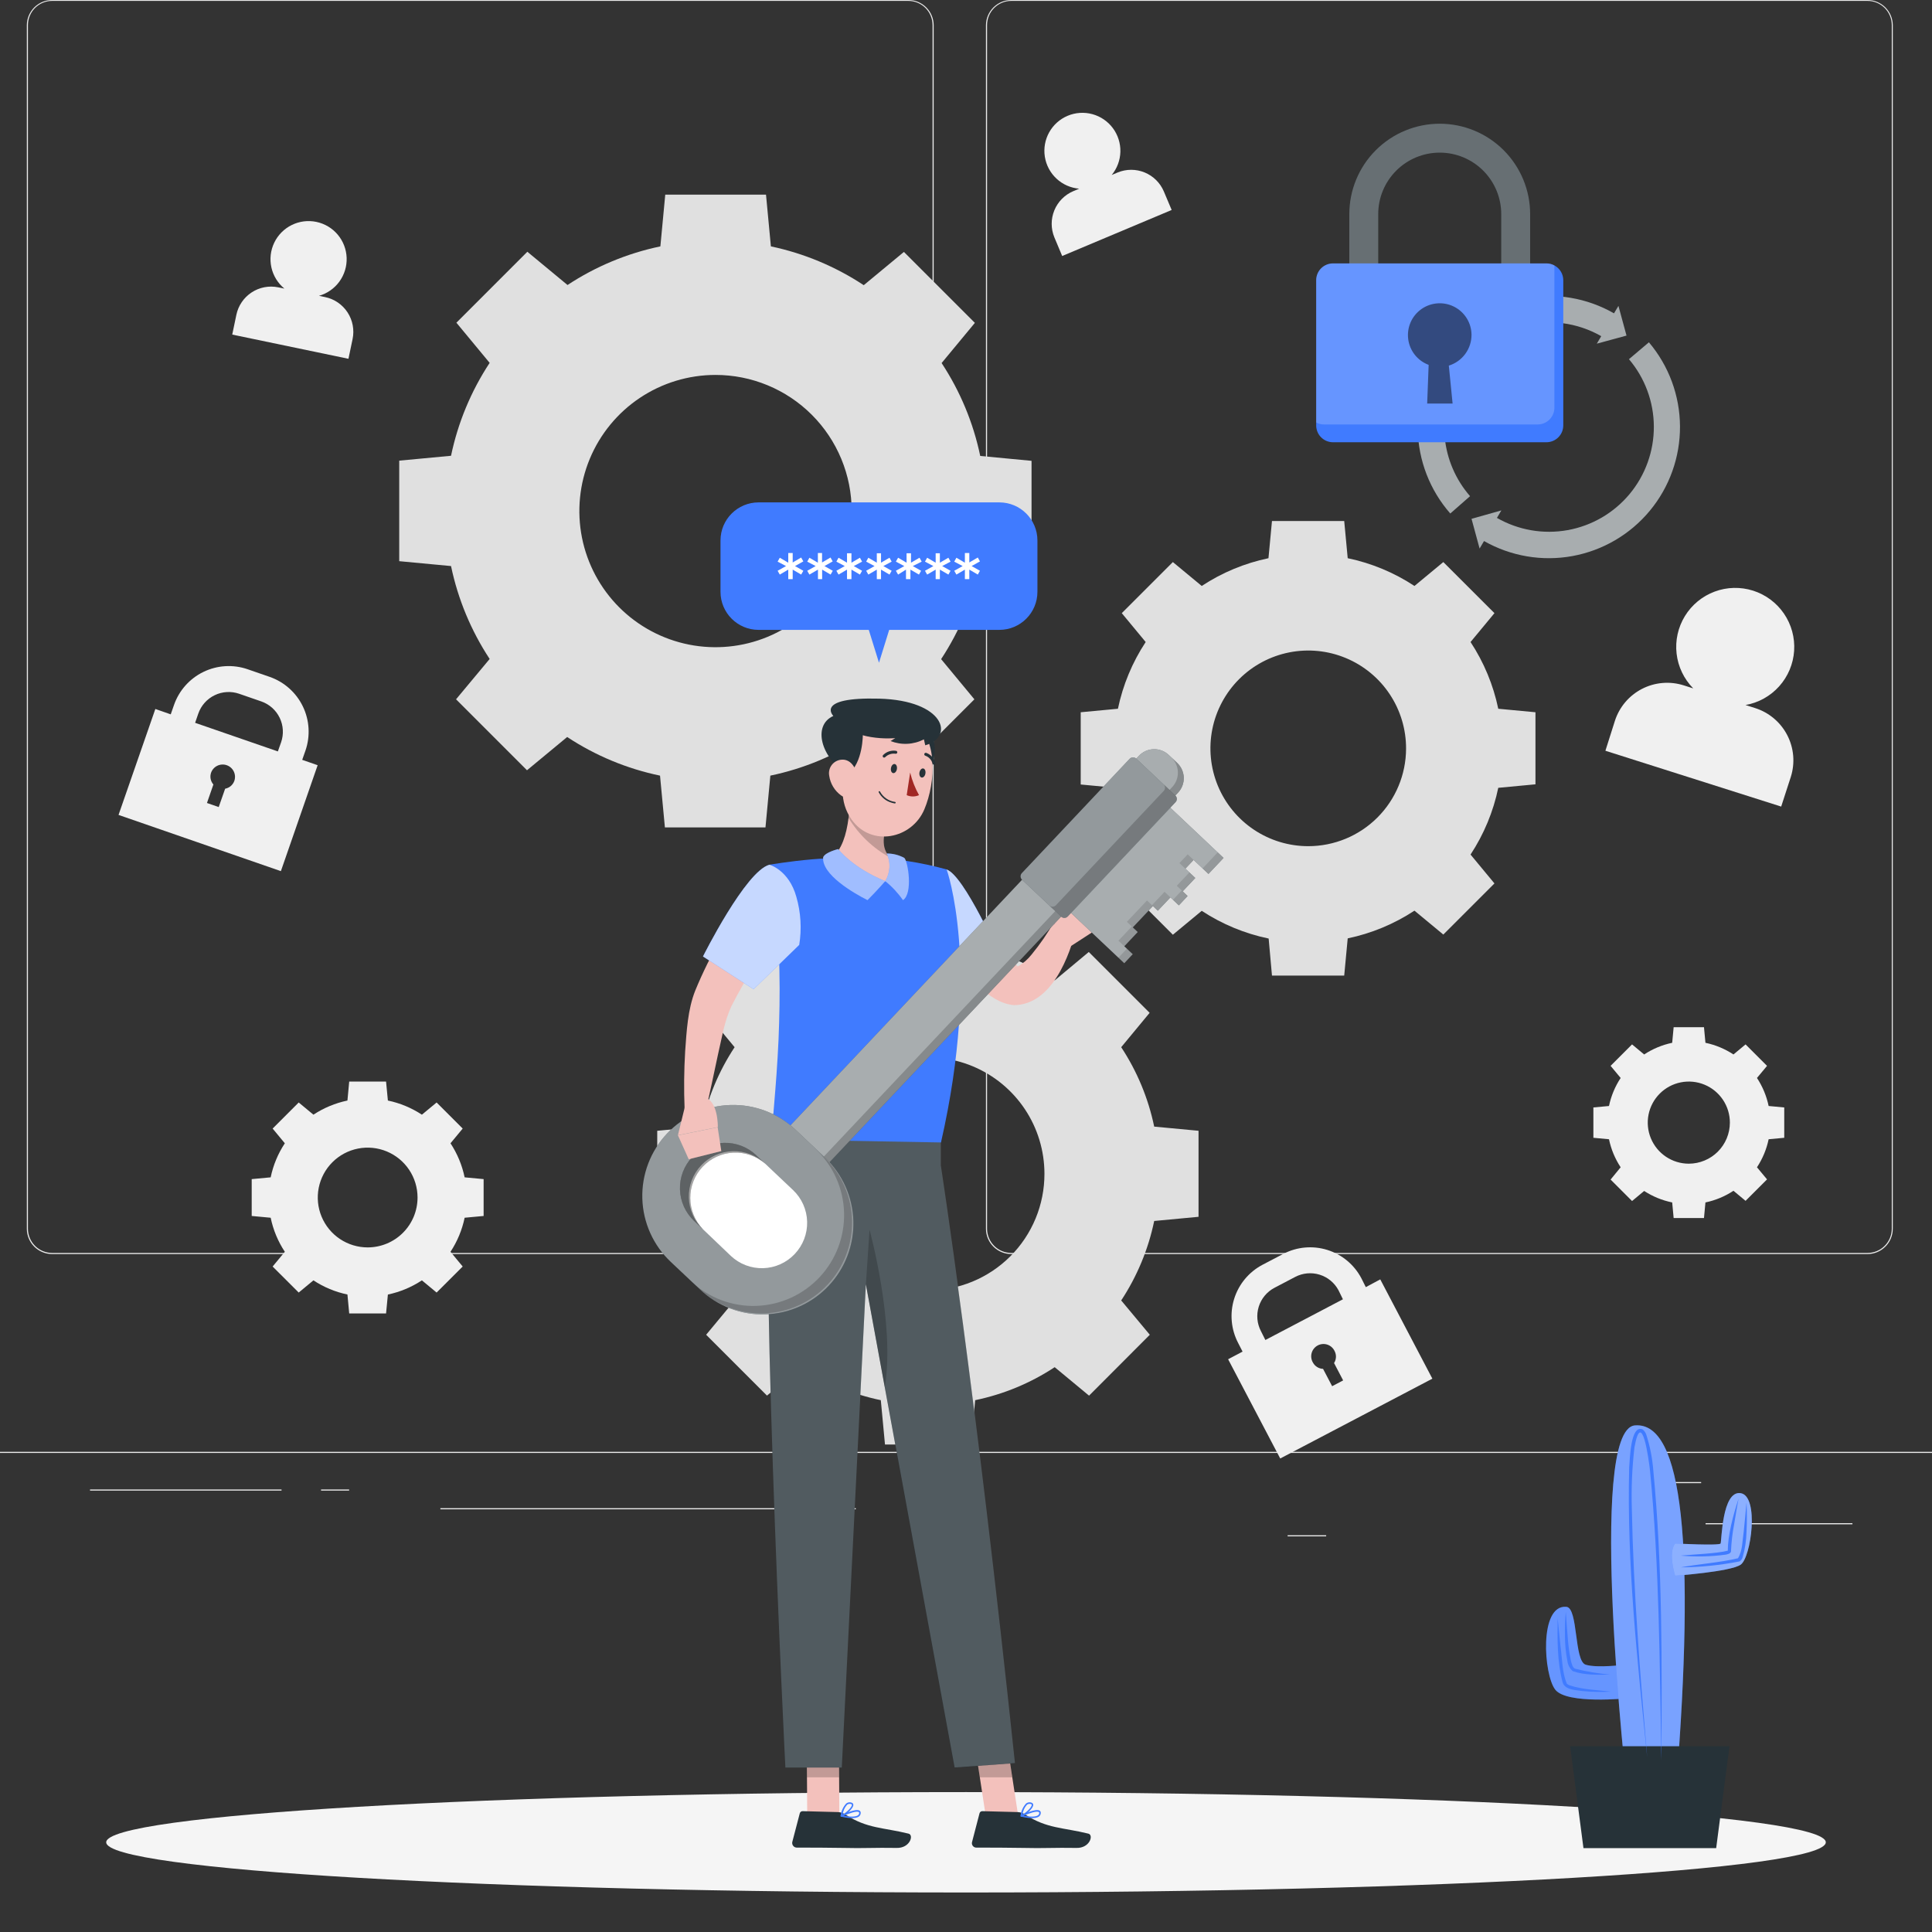 <svg width="573" height="573" viewBox="0 0 573 573" fill="none" xmlns="http://www.w3.org/2000/svg">
<rect x="0" y="0" width="573" height="573" fill="#333333" stroke="none"/>
<g clip-path="url(#clip0_1093_36861)">
<path d="M615.296 430.591H-42.295V430.92H615.296V430.591Z" fill="#EBEBEB"/>
<path d="M549.404 451.751H505.846V452.08H549.404V451.751Z" fill="#EBEBEB"/>
<path d="M393.32 455.328H381.891V455.657H393.32V455.328Z" fill="#EBEBEB"/>
<path d="M504.531 439.546H479.293V439.875H504.531V439.546Z" fill="#EBEBEB"/>
<path d="M83.502 441.756H26.699V442.085H83.502V441.756Z" fill="#EBEBEB"/>
<path d="M103.546 441.756H95.221V442.085H103.546V441.756Z" fill="#EBEBEB"/>
<path d="M253.817 447.307H130.611V447.635H253.817V447.307Z" fill="#EBEBEB"/>
<path d="M269.404 371.933H15.456C13.466 371.93 11.559 371.137 10.154 369.729C8.748 368.321 7.959 366.413 7.959 364.424V7.444C7.976 5.466 8.773 3.575 10.177 2.181C11.581 0.787 13.477 0.003 15.456 0H269.404C271.396 0 273.306 0.791 274.714 2.2C276.122 3.608 276.914 5.518 276.914 7.51V364.424C276.914 366.415 276.122 368.325 274.714 369.734C273.306 371.142 271.396 371.933 269.404 371.933ZM15.456 0.263C13.553 0.267 11.73 1.025 10.386 2.371C9.043 3.717 8.288 5.542 8.288 7.444V364.424C8.288 366.326 9.043 368.15 10.386 369.497C11.73 370.843 13.553 371.601 15.456 371.604H269.404C271.307 371.601 273.132 370.843 274.478 369.497C275.824 368.151 276.581 366.327 276.585 364.424V7.444C276.581 5.54 275.824 3.716 274.478 2.37C273.132 1.024 271.307 0.267 269.404 0.263H15.456Z" fill="#EBEBEB"/>
<path d="M553.889 371.933H299.928C297.937 371.93 296.029 371.137 294.621 369.73C293.214 368.322 292.421 366.414 292.418 364.424V7.444C292.439 5.465 293.239 3.573 294.644 2.18C296.05 0.787 297.948 0.003 299.928 0H553.889C555.865 0.007 557.758 0.792 559.159 2.185C560.56 3.579 561.355 5.468 561.373 7.444V364.424C561.373 366.411 560.585 368.317 559.182 369.724C557.78 371.132 555.876 371.926 553.889 371.933ZM299.928 0.263C298.024 0.267 296.2 1.024 294.854 2.37C293.508 3.716 292.75 5.54 292.747 7.444V364.424C292.75 366.327 293.508 368.151 294.854 369.497C296.2 370.843 298.024 371.601 299.928 371.604H553.889C555.793 371.601 557.617 370.843 558.963 369.497C560.309 368.151 561.067 366.327 561.07 364.424V7.444C561.067 5.54 560.309 3.716 558.963 2.37C557.617 1.024 555.793 0.267 553.889 0.263H299.928Z" fill="#EBEBEB"/>
<path d="M290.721 135.227C288.671 125.404 284.785 116.056 279.266 107.674L289.13 95.759L268.087 74.716L256.171 84.58C247.797 79.046 238.453 75.142 228.632 73.072L227.185 57.724H197.304L195.857 73.072C186.038 75.122 176.694 79.008 168.317 84.527L156.402 74.663L135.359 95.706L145.223 107.622C139.704 116.003 135.818 125.351 133.768 135.175L118.406 136.621V166.437L133.768 167.883C135.82 177.706 139.706 187.054 145.223 195.436L135.254 207.404L156.297 228.447L168.212 218.583C176.586 224.107 185.931 227.994 195.752 230.039L197.199 245.4H227.027L228.474 230.039C238.298 227.992 247.647 224.105 256.027 218.583L267.942 228.447L288.985 207.404L279.121 195.489C284.638 187.106 288.524 177.759 290.577 167.936L305.938 166.489V136.674L290.721 135.227ZM252.581 151.575C252.581 159.561 250.213 167.367 245.776 174.007C241.34 180.646 235.034 185.822 227.656 188.878C220.278 191.934 212.16 192.733 204.328 191.175C196.496 189.617 189.301 185.772 183.655 180.125C178.008 174.478 174.163 167.284 172.605 159.452C171.047 151.62 171.846 143.501 174.902 136.124C177.958 128.746 183.133 122.44 189.773 118.003C196.413 113.567 204.219 111.199 212.205 111.199C217.509 111.195 222.761 112.237 227.662 114.265C232.563 116.293 237.017 119.266 240.768 123.016C244.519 126.766 247.494 131.218 249.523 136.119C251.552 141.019 252.596 146.271 252.594 151.575H252.581Z" fill="#E0E0E0"/>
<path d="M376.261 278.358L377.247 289.34H398.672L399.71 278.305C406.766 276.834 413.482 274.046 419.504 270.085L428.066 277.174L443.23 262.01L436.141 253.448C440.104 247.428 442.893 240.712 444.361 233.655L455.395 232.616V211.244L444.361 210.205C442.893 203.148 440.104 196.432 436.141 190.412L443.23 181.85L428.066 166.699L419.504 173.788C413.485 169.818 406.769 167.025 399.71 165.555L398.672 154.521H377.247L376.208 165.555C369.15 167.027 362.435 169.821 356.415 173.788L347.853 166.699L332.702 181.85L339.791 190.412C335.824 196.432 333.03 203.148 331.558 210.205L320.523 211.244V232.669L331.558 233.708C333.03 240.765 335.824 247.481 339.791 253.501L332.702 262.063L347.853 277.227L356.415 270.138C362.454 274.102 369.187 276.891 376.261 278.358ZM388.019 250.963C382.276 250.965 376.663 249.264 371.888 246.074C367.113 242.884 363.393 238.349 361.197 233.043C359.002 227.738 358.43 221.9 359.554 216.269C360.679 210.638 363.449 205.467 367.514 201.411C371.578 197.356 376.755 194.597 382.389 193.486C388.022 192.374 393.859 192.959 399.16 195.167C404.461 197.374 408.987 201.105 412.166 205.887C415.345 210.669 417.034 216.287 417.018 222.029C416.997 229.707 413.933 237.065 408.497 242.488C403.062 247.912 395.697 250.959 388.019 250.963Z" fill="#E0E0E0"/>
<path d="M103.045 383.927L103.571 389.556H114.5L115.04 383.941C118.636 383.183 122.058 381.755 125.127 379.732L129.493 383.349L137.227 375.629L133.61 371.262C135.632 368.189 137.055 364.763 137.805 361.162L143.434 360.636V349.706L137.805 349.18C137.055 345.579 135.632 342.153 133.61 339.08L137.227 334.713L129.493 326.98L125.127 330.597C122.058 328.578 118.636 327.154 115.04 326.401L114.5 320.772H103.571L103.045 326.401C99.449 327.154 96.027 328.578 92.958 330.597L88.591 326.98L80.858 334.713L84.475 339.08C82.447 342.149 81.023 345.577 80.279 349.18L74.65 349.706V360.636L80.279 361.162C81.023 364.765 82.447 368.193 84.475 371.262L80.858 375.629L88.591 383.349L92.958 379.732C96.024 381.757 99.447 383.18 103.045 383.927ZM109.042 369.96C106.116 369.96 103.255 369.092 100.822 367.467C98.389 365.841 96.493 363.53 95.373 360.827C94.253 358.123 93.96 355.148 94.531 352.278C95.102 349.408 96.511 346.771 98.58 344.702C100.649 342.633 103.286 341.224 106.156 340.653C109.026 340.082 112.001 340.375 114.704 341.495C117.408 342.615 119.719 344.511 121.345 346.944C122.97 349.378 123.838 352.238 123.838 355.164C123.838 357.107 123.455 359.031 122.712 360.827C121.968 362.622 120.878 364.253 119.505 365.627C118.131 367.001 116.5 368.09 114.704 368.834C112.909 369.578 110.985 369.96 109.042 369.96Z" fill="#F0F0F0"/>
<path d="M495.943 356.624L496.377 361.254H505.373L505.807 356.624C508.77 356.004 511.59 354.831 514.119 353.165L517.709 356.151L524.075 349.785L521.089 346.195C522.757 343.668 523.93 340.847 524.548 337.883L529.178 337.449V328.453L524.548 328.019C523.928 325.056 522.755 322.236 521.089 319.707L524.075 316.117L517.709 309.751L514.119 312.737C511.59 311.072 508.77 309.898 505.807 309.278L505.373 304.648H496.377L495.943 309.278C492.98 309.898 490.16 311.072 487.631 312.737L484.041 309.751L477.675 316.117L480.661 319.707C478.995 322.236 477.822 325.056 477.202 328.019L472.572 328.453V337.449L477.202 337.883C477.819 340.847 478.993 343.668 480.661 346.195L477.675 349.838L484.041 356.204L487.631 353.218C490.164 354.865 492.983 356.02 495.943 356.624ZM500.875 345.13C498.466 345.13 496.112 344.415 494.109 343.077C492.106 341.739 490.545 339.837 489.623 337.612C488.702 335.386 488.46 332.938 488.93 330.575C489.4 328.213 490.56 326.043 492.263 324.34C493.967 322.636 496.137 321.476 498.499 321.007C500.861 320.537 503.31 320.778 505.535 321.7C507.761 322.621 509.663 324.182 511.001 326.185C512.339 328.188 513.054 330.542 513.054 332.951C513.05 336.18 511.766 339.276 509.483 341.559C507.199 343.842 504.104 345.126 500.875 345.13Z" fill="#F0F0F0"/>
<path d="M262.472 428.42H287.986L289.222 415.268C297.632 413.53 305.634 410.21 312.804 405.483L322.996 413.927L341.014 395.869L332.531 385.69C337.252 378.522 340.572 370.525 342.316 362.122L355.468 360.885V335.371L342.316 334.135C340.57 325.736 337.25 317.744 332.531 310.58L340.962 300.387L322.917 282.343L312.804 290.773C305.637 286.056 297.646 282.732 289.249 280.975L288.012 267.823H262.498L261.262 280.975C252.859 282.73 244.863 286.054 237.694 290.773L227.501 282.343L209.43 300.387L217.874 310.58C213.146 317.74 209.821 325.733 208.076 334.135L194.924 335.371V360.885L208.076 362.122C209.819 370.528 213.144 378.526 217.874 385.69L209.43 395.869L227.475 413.914L237.667 405.47C244.831 410.2 252.829 413.525 261.235 415.268L262.472 428.42ZM275.229 382.665C268.398 382.665 261.721 380.639 256.041 376.844C250.362 373.049 245.935 367.656 243.321 361.345C240.707 355.034 240.023 348.09 241.356 341.39C242.688 334.691 245.978 328.537 250.808 323.707C255.638 318.877 261.792 315.588 268.491 314.255C275.19 312.923 282.135 313.606 288.445 316.22C294.756 318.834 300.15 323.261 303.945 328.941C307.74 334.62 309.765 341.297 309.765 348.128C309.772 352.668 308.884 357.165 307.152 361.361C305.419 365.557 302.876 369.371 299.669 372.583C296.461 375.796 292.651 378.345 288.458 380.083C284.264 381.822 279.769 382.717 275.229 382.717V382.665Z" fill="#E0E0E0"/>
<path d="M405.077 381.745L403.761 379.115C401.643 375.087 398.013 372.064 393.668 370.71C389.324 369.356 384.619 369.782 380.588 371.894L374.433 375.116C370.407 377.24 367.386 380.872 366.033 385.218C364.679 389.564 365.104 394.269 367.213 398.303L368.528 400.868L364.24 403.13L379.694 432.564L424.818 408.89L409.364 379.443L405.077 381.745ZM395.66 404.261L398.356 409.403L395.094 411.126L392.398 405.984C391.776 405.96 391.171 405.773 390.643 405.443C390.114 405.114 389.681 404.652 389.387 404.103C389.136 403.678 388.974 403.206 388.911 402.716C388.848 402.227 388.885 401.729 389.02 401.254C389.155 400.779 389.386 400.337 389.697 399.954C390.009 399.571 390.395 399.255 390.832 399.025C391.269 398.796 391.749 398.658 392.241 398.62C392.733 398.581 393.228 398.643 393.696 398.802C394.163 398.961 394.593 399.213 394.961 399.543C395.328 399.873 395.624 400.275 395.831 400.723C396.116 401.276 396.25 401.894 396.22 402.515C396.19 403.136 395.997 403.738 395.66 404.261ZM398.29 385.349L375.288 397.422L373.973 394.792C372.805 392.555 372.572 389.947 373.324 387.538C374.076 385.13 375.751 383.118 377.984 381.942L384.126 378.72C386.355 377.548 388.957 377.304 391.364 378.044C393.771 378.783 395.788 380.444 396.975 382.666L398.29 385.349Z" fill="#F0F0F0"/>
<path d="M89.631 225.356L90.591 222.621C92.078 218.32 91.801 213.604 89.819 209.508C87.837 205.411 84.312 202.266 80.017 200.763L73.441 198.487C69.135 197.003 64.416 197.288 60.32 199.281C56.224 201.273 53.086 204.81 51.596 209.114L50.636 211.863L46.072 210.271L35.156 241.691L83.305 258.367L94.208 226.948L89.631 225.356ZM66.773 233.918L64.866 239.363L61.381 238.153L63.288 232.669C62.879 232.201 62.6 231.635 62.478 231.025C62.355 230.416 62.395 229.786 62.591 229.197C62.91 228.281 63.58 227.53 64.453 227.108C65.326 226.686 66.331 226.629 67.247 226.948C68.162 227.267 68.914 227.937 69.335 228.81C69.757 229.683 69.815 230.688 69.496 231.604C69.283 232.193 68.921 232.718 68.443 233.124C67.965 233.53 67.39 233.804 66.773 233.918ZM82.411 222.858L57.869 214.375L58.816 211.626C59.649 209.245 61.391 207.291 63.661 206.191C65.931 205.092 68.545 204.937 70.929 205.76L77.505 208.035C79.888 208.865 81.845 210.607 82.945 212.878C84.044 215.149 84.198 217.764 83.371 220.148L82.411 222.858Z" fill="#F0F0F0"/>
<path d="M520.511 209.995L517.696 209.101C521.55 208.418 525.064 206.463 527.676 203.549C530.289 200.634 531.849 196.929 532.108 193.024C532.367 189.118 531.31 185.239 529.106 182.005C526.901 178.771 523.677 176.369 519.947 175.183C516.218 173.997 512.198 174.094 508.53 175.461C504.863 176.827 501.759 179.383 499.715 182.72C497.67 186.058 496.803 189.984 497.252 193.872C497.701 197.76 499.439 201.385 502.19 204.169L499.389 203.275C495.284 201.964 490.826 202.335 486.994 204.308C483.162 206.28 480.269 209.693 478.951 213.796L476.137 222.66L528.27 239.218L531.124 230.42C531.771 228.382 532.01 226.236 531.827 224.106C531.643 221.976 531.041 219.903 530.055 218.006C529.069 216.108 527.719 214.424 526.081 213.05C524.443 211.675 522.55 210.637 520.511 209.995Z" fill="#F0F0F0"/>
<path d="M331.466 51.161L329.716 51.898C331.319 49.953 332.223 47.527 332.285 45.007C332.347 42.488 331.562 40.021 330.057 37.999C328.552 35.978 326.413 34.52 323.982 33.857C321.55 33.194 318.967 33.365 316.644 34.343C314.321 35.321 312.393 37.049 311.168 39.251C309.943 41.453 309.491 44.002 309.884 46.492C310.278 48.981 311.495 51.266 313.34 52.983C315.185 54.7 317.552 55.748 320.063 55.962L318.314 56.698C315.763 57.784 313.743 59.832 312.694 62.398C311.645 64.964 311.651 67.841 312.711 70.402L315.026 75.926L347.498 62.275L345.17 56.764C344.084 54.213 342.036 52.194 339.47 51.144C336.904 50.095 334.027 50.101 331.466 51.161Z" fill="#F0F0F0"/>
<path d="M96.456 88.118L94.602 87.737C97.033 87.047 99.163 85.563 100.651 83.521C102.139 81.478 102.899 78.996 102.81 76.471C102.722 73.945 101.789 71.523 100.161 69.59C98.533 67.657 96.304 66.326 93.831 65.809C91.358 65.292 88.782 65.62 86.517 66.739C84.251 67.858 82.426 69.704 81.333 71.983C80.241 74.261 79.944 76.84 80.489 79.307C81.035 81.775 82.392 83.988 84.344 85.593L82.489 85.212C79.764 84.66 76.931 85.209 74.61 86.739C72.288 88.27 70.667 90.657 70.1 93.379L68.877 99.231L103.348 106.412L104.571 100.56C105.14 97.834 104.605 94.994 103.084 92.662C101.563 90.33 99.18 88.696 96.456 88.118Z" fill="#F0F0F0"/>
<path d="M286.5 561.283C427.333 561.283 541.501 554.617 541.501 546.395C541.501 538.172 427.333 531.507 286.5 531.507C145.668 531.507 31.5 538.172 31.5 546.395C31.5 554.617 145.668 561.283 286.5 561.283Z" fill="#F5F5F5"/>
<path d="M481.884 493.722C481.884 493.722 473.756 494.8 470.284 493.722C466.812 492.643 468.114 476.888 464.576 476.559C456.409 475.809 457.803 496.734 461.275 501.139C464.747 505.545 482.621 503.678 482.621 503.678L481.884 493.722Z" fill="#407BFF"/>
<path opacity="0.2" d="M481.884 493.722C481.884 493.722 473.756 494.8 470.284 493.722C466.812 492.643 468.114 476.888 464.576 476.559C456.409 475.809 457.803 496.734 461.275 501.139C464.747 505.545 482.621 503.678 482.621 503.678L481.884 493.722Z" fill="white"/>
<path d="M482.554 530.823C482.554 530.823 470.52 423.978 484.882 422.754C499.244 421.531 502.716 459.198 497.166 529.468L482.554 530.823Z" fill="#407BFF"/>
<path opacity="0.3" d="M482.554 530.823C482.554 530.823 470.52 423.978 484.882 422.754C499.244 421.531 502.716 459.198 497.166 529.468L482.554 530.823Z" fill="white"/>
<path d="M465.682 517.895H512.936L508.991 548.117H469.627L465.682 517.895Z" fill="#263238"/>
<path d="M496.824 457.778C496.824 457.778 509.976 458.475 510.304 457.778C510.633 457.081 510.699 441.996 516.249 442.85C521.799 443.705 519.366 461.947 516.249 464.064C513.132 466.182 496.824 467.326 496.824 467.326C496.824 467.326 494.641 460.592 496.824 457.778Z" fill="#407BFF"/>
<path opacity="0.4" d="M496.824 457.778C496.824 457.778 509.976 458.475 510.304 457.778C510.633 457.081 510.699 441.996 516.249 442.85C521.799 443.705 519.366 461.947 516.249 464.064C513.132 466.182 496.824 467.326 496.824 467.326C496.824 467.326 494.641 460.592 496.824 457.778Z" fill="white"/>
<path d="M488.526 521.091C485.62 492.591 482.463 463.946 483.187 435.262C483.397 433.066 483.542 422.307 487.198 423.951C487.667 424.343 488.025 424.851 488.237 425.424C489.356 428.884 490.063 432.465 490.341 436.09C493.103 464.656 492.893 493.406 492.748 522.064C492.209 493.432 492.17 464.709 489.368 436.209C489 432.724 486.896 417.428 484.752 429.252C484.046 435.327 483.787 441.446 483.976 447.559C484.463 472.113 486.448 496.615 488.526 521.091Z" fill="#407BFF"/>
<path d="M498.469 461.368C502.309 461 509.148 460.763 512.436 459.908C512.436 455.397 514.028 449.268 515.645 444.468C515.185 446.612 514.738 449.729 514.33 451.977C513.81 454.686 513.493 457.429 513.383 460.184C513.173 460.829 512.371 460.947 511.858 461.079C507.407 461.681 502.902 461.778 498.43 461.368H498.469Z" fill="#407BFF"/>
<path d="M498.469 464.853C503.953 463.841 510.069 463.446 515.448 462.157C516.842 459.948 516.763 456.831 517.157 454.266C517.473 451.399 517.71 448.519 517.986 445.639C518.137 448.534 518.137 451.436 517.986 454.332C517.936 456.916 517.538 459.482 516.802 461.96C516.65 462.429 516.338 462.829 515.921 463.091C510.184 464.218 504.355 464.808 498.508 464.853H498.469Z" fill="#407BFF"/>
<path d="M477.832 496.641C474.045 496.72 470.125 496.904 466.456 495.642C465.55 494.845 464.977 493.737 464.852 492.538C464.381 490.146 464.143 487.715 464.141 485.278C464.086 482.86 464.17 480.44 464.391 478.031C464.575 480.438 464.72 482.845 464.93 485.238C465.089 487.614 465.396 489.977 465.851 492.314C466.127 493.393 466.39 494.747 467.271 494.944C470.725 495.809 474.244 496.385 477.793 496.667L477.832 496.641Z" fill="#407BFF"/>
<path d="M461.973 479.938L462.828 488.342C463.354 492.012 463.262 496.01 464.722 499.403C464.952 499.576 465.204 499.718 465.471 499.824C469.417 501.139 473.718 501.231 477.834 501.718C475.01 501.864 472.18 501.807 469.364 501.547C467.418 501.218 464.104 501.284 463.433 498.916C461.802 492.722 461.894 486.238 461.973 479.886V479.938Z" fill="#407BFF"/>
<path d="M432.486 111.224C436.587 104.077 443.358 98.85 451.31 96.689C459.262 94.529 467.746 95.613 474.9 99.703L473.585 101.926L482.397 99.532L480.003 90.72L478.688 92.93C470.704 88.354 461.355 86.759 452.305 88.428C443.255 90.098 435.09 94.923 429.264 102.047C423.438 109.17 420.327 118.13 420.486 127.331C420.645 136.532 424.063 145.379 430.132 152.297L435.997 147.155C431.742 142.278 429.116 136.194 428.486 129.752C427.857 123.31 429.255 116.833 432.486 111.224Z" fill="#263238"/>
<path d="M489.039 101.519L483.121 106.529C487.853 112.105 490.468 119.172 490.504 126.485C490.54 133.799 487.996 140.891 483.319 146.513C478.642 152.136 472.132 155.929 464.934 157.225C457.737 158.522 450.312 157.238 443.968 153.6L445.283 151.377L436.432 153.876L438.825 162.688L440.14 160.465C448.083 164.983 457.364 166.561 466.353 164.92C475.343 163.279 483.468 158.525 489.302 151.492C495.136 144.458 498.308 135.595 498.26 126.457C498.211 117.319 494.947 108.49 489.039 101.519Z" fill="#263238"/>
<g opacity="0.6">
<path d="M432.486 111.224C436.587 104.077 443.358 98.85 451.31 96.689C459.262 94.529 467.746 95.613 474.9 99.703L473.585 101.926L482.397 99.532L480.003 90.72L478.688 92.93C470.704 88.354 461.355 86.759 452.305 88.428C443.255 90.098 435.09 94.923 429.264 102.047C423.438 109.17 420.327 118.13 420.486 127.331C420.645 136.532 424.063 145.379 430.132 152.297L435.997 147.155C431.742 142.278 429.116 136.194 428.486 129.752C427.857 123.31 429.255 116.833 432.486 111.224Z" fill="white"/>
<path d="M489.039 101.519L483.121 106.529C487.853 112.105 490.468 119.172 490.504 126.485C490.54 133.799 487.996 140.891 483.319 146.513C478.642 152.136 472.132 155.929 464.934 157.225C457.737 158.522 450.312 157.238 443.968 153.6L445.283 151.377L436.432 153.876L438.825 162.688L440.14 160.465C448.083 164.983 457.364 166.561 466.353 164.92C475.343 163.279 483.468 158.525 489.302 151.492C495.136 144.458 498.308 135.595 498.26 126.457C498.211 117.319 494.947 108.49 489.039 101.519Z" fill="white"/>
</g>
<path d="M453.817 89.814H445.242V63.51C445.242 58.672 443.32 54.032 439.899 50.611C436.478 47.19 431.838 45.268 427 45.268C422.162 45.268 417.522 47.19 414.101 50.611C410.68 54.032 408.759 58.672 408.759 63.51V89.814H400.184V63.51C400.184 56.398 403.009 49.577 408.038 44.548C413.067 39.519 419.888 36.693 427 36.693C434.112 36.693 440.933 39.519 445.962 44.548C450.991 49.577 453.817 56.398 453.817 63.51V89.814Z" fill="#263238"/>
<g opacity="0.3">
<path d="M453.817 89.814H445.242V63.51C445.242 58.672 443.32 54.032 439.899 50.611C436.478 47.19 431.838 45.268 427 45.268C422.162 45.268 417.522 47.19 414.101 50.611C410.68 54.032 408.759 58.672 408.759 63.51V89.814H400.184V63.51C400.184 56.398 403.009 49.577 408.038 44.548C413.067 39.519 419.888 36.693 427 36.693C434.112 36.693 440.933 39.519 445.962 44.548C450.991 49.577 453.817 56.398 453.817 63.51V89.814Z" fill="white"/>
</g>
<path d="M463.641 83.12V126.166C463.641 126.822 463.512 127.472 463.261 128.078C463.01 128.685 462.642 129.236 462.177 129.7C461.713 130.164 461.162 130.532 460.556 130.783C459.95 131.034 459.3 131.163 458.644 131.163H395.331C394.676 131.162 394.028 131.031 393.424 130.779C392.82 130.527 392.272 130.158 391.81 129.694C391.348 129.23 390.983 128.68 390.734 128.074C390.485 127.469 390.358 126.82 390.359 126.166V83.12C390.358 82.465 390.485 81.817 390.734 81.211C390.983 80.606 391.348 80.055 391.81 79.591C392.272 79.127 392.82 78.759 393.424 78.507C394.028 78.255 394.676 78.124 395.331 78.122H458.644C459.472 78.116 460.287 78.325 461.011 78.727C461.808 79.151 462.473 79.784 462.937 80.558C463.4 81.332 463.644 82.218 463.641 83.12Z" fill="#407BFF"/>
<path opacity="0.2" d="M461.011 78.727V120.905C461.011 121.561 460.882 122.21 460.63 122.816C460.379 123.421 460.011 123.971 459.546 124.434C459.082 124.897 458.531 125.264 457.925 125.514C457.319 125.764 456.669 125.891 456.013 125.89H392.7C391.883 125.892 391.078 125.689 390.359 125.298V83.12C390.358 82.465 390.485 81.817 390.734 81.211C390.983 80.606 391.348 80.055 391.81 79.591C392.272 79.127 392.82 78.759 393.424 78.507C394.028 78.255 394.676 78.124 395.331 78.122H458.644C459.472 78.116 460.287 78.325 461.011 78.727Z" fill="white"/>
<path opacity="0.5" d="M436.431 99.243C436.407 97.527 435.915 95.85 435.008 94.392C434.101 92.935 432.813 91.753 431.284 90.973C429.754 90.194 428.041 89.847 426.329 89.969C424.616 90.092 422.97 90.68 421.567 91.669C420.164 92.658 419.058 94.012 418.368 95.584C417.678 97.156 417.43 98.886 417.651 100.588C417.871 102.291 418.553 103.9 419.621 105.244C420.69 106.588 422.104 107.614 423.713 108.213L423.279 119.681H430.815L429.697 108.436C431.658 107.83 433.371 106.608 434.583 104.953C435.796 103.297 436.444 101.295 436.431 99.243Z" fill="black"/>
<path d="M256.328 182.523L260.695 196.556L265.048 182.523H256.328Z" fill="#407BFF"/>
<path d="M296.388 149H224.987C218.747 149 213.689 154.058 213.689 160.297V175.514C213.689 181.753 218.747 186.811 224.987 186.811H296.388C302.627 186.811 307.685 181.753 307.685 175.514V160.297C307.685 154.058 302.627 149 296.388 149Z" fill="#407BFF"/>
<path d="M235.784 167.886L238.257 169.28L237.613 170.411L235.101 168.938V171.766H233.785V168.938L231.273 170.411L230.629 169.28L233.128 167.886L230.629 166.571L231.273 165.414L233.785 166.887V164.02H235.101V166.821L237.613 165.348L238.257 166.505L235.784 167.886Z" fill="white"/>
<path d="M244.517 167.886L246.989 169.28L246.345 170.411L243.833 168.938V171.766H242.597V168.938L240.058 170.411L239.414 169.28L241.913 167.886L239.414 166.571L240.058 165.414L242.57 166.887V164.02H243.807V166.821L246.319 165.348L246.963 166.505L244.517 167.886Z" fill="white"/>
<path d="M253.21 167.886L255.683 169.28L255.038 170.411L252.526 168.938V171.766H251.211V168.938L248.699 170.411L248.055 169.28L250.54 167.886L248.055 166.571L248.699 165.413L251.211 166.886V164.085H252.526V166.886L255.038 165.413L255.683 166.571L253.21 167.886Z" fill="white"/>
<path d="M261.982 167.886L264.455 169.28L263.81 170.411L261.298 168.938V171.766H260.049V168.938L257.537 170.411L256.893 169.28L259.378 167.886L256.893 166.571L257.537 165.413L260.049 166.886V164.085H261.298V166.886L263.81 165.413L264.455 166.571L261.982 167.886Z" fill="white"/>
<path d="M270.716 167.886L273.188 169.28L272.544 170.411L270.019 168.938V171.766H268.704V168.938L266.363 170.411L265.705 169.28L268.204 167.886L265.705 166.571L266.363 165.413L268.875 166.886V164.085H270.19V166.886L272.715 165.413L273.359 166.571L270.716 167.886Z" fill="white"/>
<path d="M279.435 167.886L281.921 169.28L281.276 170.411L278.751 168.938V171.766H277.502V168.938L274.976 170.411L274.332 169.28L276.831 167.886L274.332 166.571L274.976 165.413L277.502 166.886V164.085H278.751V166.886L281.276 165.413L281.921 166.571L279.435 167.886Z" fill="white"/>
<path d="M288.167 167.886L290.64 169.28L289.995 170.411L287.483 168.938V171.766H286.168V168.938L283.656 170.411L283.012 169.28L285.511 167.886L283.012 166.571L283.656 165.414L286.168 166.887V164.02H287.483V166.821L289.995 165.348L290.64 166.505L288.167 167.886Z" fill="white"/>
<path d="M317.748 280.504L325.771 275.309L316.735 269.759C316.735 269.759 309.857 274.822 312.619 278.255L317.748 280.504Z" fill="#F3C1BC"/>
<path d="M329.886 266.773L320.496 264.643L316.734 269.759L325.77 275.309L329.886 266.773Z" fill="#F3C1BC"/>
<path d="M284.776 263.643C289.853 271.323 294.942 280.661 301.873 286.645C302.005 286.75 301.952 286.645 301.439 286.645C301.176 286.711 301.308 286.842 301.847 286.645C303.425 285.746 304.814 284.549 305.937 283.12C308.509 280.003 310.798 276.662 312.776 273.138C312.868 272.994 312.776 273.138 312.776 273.296C312.743 273.536 312.743 273.779 312.776 274.019C312.895 274.138 312.474 273.796 313.289 275.598C313.674 276.172 314.22 276.62 314.859 276.885C315.498 277.15 316.201 277.219 316.88 277.084C317.314 276.99 317.724 276.807 318.084 276.547C318.444 276.287 318.746 275.954 318.971 275.571C318.765 275.814 318.58 276.074 318.418 276.347L312.526 273.835C312.669 272.999 313.012 272.209 313.526 271.534C314.002 270.998 314.631 270.622 315.328 270.455C316.011 270.321 316.719 270.392 317.362 270.659C318.006 270.926 318.556 271.376 318.944 271.955C319.76 273.769 319.352 273.428 319.471 273.559C319.485 273.979 319.446 274.399 319.352 274.808C317.287 283.581 311.895 298.035 300.716 298.113C292.825 297.39 286.841 288.723 282.409 283.252C279.263 279.04 276.365 274.648 273.729 270.1L284.71 263.656L284.776 263.643Z" fill="#F3C1BC"/>
<path d="M280.724 257.869C285.985 259.605 296.651 283.844 296.651 283.844L278.528 292.445C278.528 292.445 274.845 273.401 275.569 267.26C276.022 263.585 277.867 260.224 280.724 257.869Z" fill="#407BFF"/>
<path opacity="0.7" d="M280.724 257.869C285.985 259.605 296.651 283.844 296.651 283.844L278.528 292.445C278.528 292.445 274.845 273.401 275.569 267.26C276.022 263.585 277.867 260.224 280.724 257.869Z" fill="white"/>
<path d="M302.031 538.885L292.798 541.502L290.602 527.127L289.418 519.446L298.651 516.829L300.229 527.127L302.031 538.885Z" fill="#F3C1BC"/>
<path d="M248.949 539.634L239.427 540.896L239.335 527.126L239.27 518.564L248.805 517.328L248.87 527.126L248.949 539.634Z" fill="#F3C1BC"/>
<path opacity="0.2" d="M248.805 517.328L248.87 527.126H239.335L239.27 518.564L248.805 517.328Z" fill="black"/>
<path opacity="0.2" d="M300.229 527.127H290.602L289.418 519.446L298.651 516.829L300.229 527.127Z" fill="black"/>
<path d="M301.873 537.438L291.352 537.162C291.161 537.156 290.973 537.215 290.82 537.329C290.667 537.444 290.558 537.608 290.51 537.793L288.314 546.236C288.245 546.44 288.227 546.657 288.261 546.869C288.295 547.081 288.381 547.282 288.511 547.453C288.641 547.624 288.811 547.761 289.005 547.852C289.2 547.942 289.415 547.984 289.629 547.972C293.417 547.972 298.835 547.972 303.636 548.064C309.199 548.222 312.737 547.946 319.26 548.064C323.206 548.17 324.429 544.237 322.798 543.83C315.341 541.988 310.475 542.357 304.122 538.201C303.457 537.745 302.679 537.481 301.873 537.438Z" fill="#263238"/>
<path d="M302.675 538.608C302.667 538.561 302.674 538.513 302.695 538.47C302.717 538.428 302.751 538.393 302.793 538.371C303.241 538.161 307.173 536.307 308.317 536.99C308.426 537.053 308.516 537.143 308.578 537.252C308.64 537.36 308.673 537.483 308.672 537.609C308.685 537.815 308.648 538.021 308.566 538.211C308.484 538.401 308.358 538.568 308.199 538.7C307.12 539.595 304.385 539.147 302.846 538.792C302.802 538.784 302.761 538.762 302.73 538.729C302.699 538.695 302.68 538.653 302.675 538.608ZM303.609 538.503C305.726 538.911 307.305 538.858 307.91 538.345C308.017 538.263 308.101 538.154 308.154 538.03C308.207 537.905 308.227 537.769 308.212 537.635C308.216 537.585 308.206 537.535 308.183 537.491C308.159 537.447 308.124 537.41 308.08 537.385H308.002C307.278 537.083 305.161 537.819 303.609 538.503Z" fill="#407BFF"/>
<path d="M302.754 538.752C302.722 538.732 302.697 538.702 302.683 538.666C302.669 538.631 302.666 538.592 302.675 538.555C302.813 537.2 303.38 535.923 304.293 534.912C304.473 534.762 304.684 534.652 304.911 534.591C305.138 534.529 305.376 534.518 305.608 534.557C306.226 534.636 306.397 534.951 306.436 535.214C306.568 536.293 304.201 538.305 303.017 538.792C302.965 538.805 302.911 538.805 302.859 538.792L302.754 538.752ZM305.503 535.004C305.337 534.982 305.169 534.994 305.009 535.039C304.848 535.084 304.698 535.162 304.569 535.267C303.84 536.076 303.381 537.092 303.254 538.174C304.464 537.503 306.081 535.925 305.989 535.267C305.989 535.267 305.989 535.122 305.792 535.057L305.503 535.004Z" fill="#407BFF"/>
<path d="M248.568 537.438L238.047 537.162C237.856 537.156 237.668 537.215 237.515 537.329C237.362 537.444 237.253 537.608 237.205 537.793L234.996 546.236C234.942 546.439 234.935 546.652 234.975 546.858C235.016 547.064 235.103 547.258 235.229 547.425C235.356 547.593 235.52 547.729 235.707 547.824C235.894 547.919 236.101 547.969 236.311 547.972C240.085 547.972 245.517 547.972 250.318 548.064C255.881 548.222 259.405 547.946 265.929 548.064C269.874 548.17 271.111 544.237 269.467 543.83C262.023 541.988 257.143 542.357 250.804 538.201C250.142 537.749 249.369 537.485 248.568 537.438Z" fill="#263238"/>
<path d="M249.266 538.608C249.259 538.56 249.268 538.51 249.292 538.468C249.316 538.425 249.353 538.391 249.397 538.371C249.845 538.161 253.764 536.307 254.908 536.99C255.017 537.053 255.106 537.143 255.169 537.252C255.231 537.36 255.264 537.483 255.263 537.609C255.277 537.814 255.243 538.02 255.163 538.209C255.083 538.399 254.96 538.567 254.803 538.7C253.711 539.595 250.976 539.147 249.437 538.792C249.394 538.781 249.355 538.757 249.325 538.725C249.295 538.692 249.274 538.652 249.266 538.608ZM250.213 538.503C252.317 538.911 253.909 538.858 254.514 538.345C254.619 538.261 254.701 538.152 254.754 538.028C254.807 537.904 254.828 537.769 254.816 537.635C254.816 537.584 254.802 537.535 254.777 537.491C254.752 537.447 254.715 537.41 254.671 537.385H254.592C253.935 537.083 251.817 537.819 250.266 538.503H250.213Z" fill="#407BFF"/>
<path d="M249.411 538.753C249.378 538.733 249.351 538.703 249.335 538.668C249.319 538.633 249.313 538.594 249.319 538.556C249.463 537.2 250.034 535.924 250.949 534.913C251.13 534.762 251.341 534.651 251.568 534.59C251.795 534.529 252.033 534.518 252.265 534.558C252.883 534.637 253.054 534.952 253.08 535.215C253.225 536.294 250.844 538.306 249.674 538.793C249.617 538.806 249.559 538.806 249.503 538.793L249.411 538.753ZM252.159 535.005C251.994 534.982 251.826 534.993 251.665 535.039C251.504 535.084 251.355 535.162 251.226 535.268C250.503 536.081 250.044 537.095 249.91 538.174C251.12 537.504 252.738 535.926 252.659 535.268C252.648 535.216 252.622 535.169 252.585 535.132C252.547 535.095 252.5 535.069 252.449 535.058C252.356 535.022 252.258 535.004 252.159 535.005Z" fill="#407BFF"/>
<path d="M229.315 330.388C224.264 352.246 232.918 524.232 232.918 524.232H249.647L256.802 380.878L283.106 524.232L300.992 522.917C289.3 411.889 278.976 345.604 278.976 345.604V337.227L229.315 330.388Z" fill="#263238"/>
<path opacity="0.2" d="M301.017 522.891L283.131 524.206L262.417 411.363L256.814 380.864L249.659 524.219H232.93C232.93 524.219 224.276 352.207 229.314 330.388L279.027 337.24V345.617C279.027 345.617 289.325 411.929 301.017 522.891Z" fill="white"/>
<path d="M228.223 256.463C229.975 266.783 230.955 277.22 231.156 287.685C231.326 294.985 231.156 301.929 230.906 308.215C230.248 322.959 228.828 334.111 228.893 337.938L279.081 338.833C291.049 286.357 280.764 257.87 280.764 257.87C276.873 256.79 272.92 255.947 268.928 255.345C268.051 255.231 267.174 255.126 266.297 255.029C259.2 254.49 252.077 254.358 244.965 254.635C243.65 254.635 242.242 254.753 240.914 254.859C234.207 255.424 228.223 256.463 228.223 256.463Z" fill="#407BFF"/>
<path d="M267.929 256.739C267.929 256.739 264.943 261.066 262.55 261.368C259.157 261.829 246.768 254.24 246.768 254.24C249.635 252.123 251.042 247.506 251.66 242.627C252.102 238.666 252.186 234.674 251.91 230.698L263.497 243.298C261.971 247.243 261.064 251.452 264.062 254.411C265.164 255.462 266.485 256.256 267.929 256.739Z" fill="#F3C1BC"/>
<path opacity="0.2" d="M264.035 254.372C258.931 251.587 254.653 247.504 251.633 242.535C252.075 238.575 252.159 234.582 251.883 230.606L263.469 243.206C261.944 247.191 261.102 251.478 264.035 254.372Z" fill="black"/>
<path d="M276.885 219.336C277.872 222.979 276.885 230.37 271.993 227.74C267.1 225.109 275.241 213.049 276.885 219.336Z" fill="#263238"/>
<path d="M250.739 223.083C249.779 232.29 248.753 237.682 252.607 243.114C258.42 251.268 270.454 248.835 274.149 240.036C277.49 232.145 278.489 218.335 270.112 213.285C268.253 212.168 266.141 211.541 263.974 211.462C261.806 211.383 259.654 211.855 257.719 212.833C255.784 213.812 254.128 215.266 252.908 217.058C251.687 218.851 250.941 220.924 250.739 223.083Z" fill="#F3C1BC"/>
<path d="M257.445 218.322L257.906 207.972C257.906 207.972 246.911 206.656 247.161 212.338C240.927 215.1 243.399 224.714 251.396 229.725C256.051 226.331 255.907 217.638 255.907 217.638C256.38 217.875 256.906 218.098 257.445 218.322Z" fill="#263238"/>
<path d="M245.938 230.119C246.106 231.262 246.5 232.359 247.096 233.348C247.692 234.337 248.478 235.197 249.41 235.88C251.908 237.695 254.263 235.696 254.473 232.776C254.67 230.146 253.605 226.029 250.659 225.372C250.009 225.244 249.338 225.278 248.704 225.472C248.071 225.666 247.495 226.013 247.028 226.483C246.561 226.952 246.217 227.53 246.027 228.164C245.837 228.799 245.806 229.47 245.938 230.119Z" fill="#F3C1BC"/>
<path d="M264.246 227.806C264.114 228.555 264.417 229.213 264.903 229.292C265.39 229.371 265.89 228.831 266.008 228.082C266.126 227.332 265.837 226.674 265.35 226.596C264.864 226.517 264.364 227.056 264.246 227.806Z" fill="#263238"/>
<path d="M272.69 229.12C272.571 229.869 272.874 230.54 273.36 230.606C273.847 230.672 274.347 230.146 274.465 229.396C274.584 228.646 274.294 227.989 273.808 227.91C273.321 227.831 272.821 228.383 272.69 229.12Z" fill="#263238"/>
<path d="M269.94 229.12C270.505 231.466 271.39 233.723 272.57 235.828C271.995 236.084 271.372 236.216 270.742 236.216C270.112 236.216 269.49 236.084 268.914 235.828L269.94 229.12Z" fill="#A02724"/>
<path d="M264.43 238.063C264.743 238.162 265.064 238.237 265.39 238.287C265.447 238.295 265.505 238.28 265.552 238.245C265.598 238.211 265.63 238.16 265.64 238.103C265.645 238.073 265.645 238.043 265.639 238.014C265.632 237.985 265.62 237.957 265.603 237.932C265.586 237.908 265.564 237.887 265.539 237.871C265.513 237.855 265.485 237.845 265.455 237.84C264.527 237.716 263.641 237.375 262.869 236.845C262.096 236.315 261.46 235.61 261.01 234.789C261 234.761 260.984 234.736 260.964 234.714C260.944 234.693 260.919 234.676 260.892 234.665C260.864 234.654 260.835 234.649 260.806 234.65C260.776 234.65 260.747 234.657 260.721 234.67C260.667 234.693 260.625 234.737 260.603 234.791C260.58 234.845 260.58 234.905 260.602 234.96C260.994 235.711 261.536 236.375 262.194 236.908C262.852 237.442 263.613 237.835 264.43 238.063Z" fill="#263238"/>
<path d="M262.089 224.675C262.163 224.7 262.244 224.703 262.321 224.685C262.397 224.666 262.467 224.626 262.523 224.57C262.919 224.174 263.403 223.875 263.934 223.697C264.466 223.519 265.032 223.467 265.587 223.544C265.643 223.557 265.701 223.559 265.758 223.549C265.815 223.54 265.869 223.519 265.918 223.488C265.967 223.458 266.009 223.418 266.043 223.371C266.076 223.324 266.1 223.271 266.113 223.215C266.126 223.159 266.128 223.101 266.118 223.044C266.109 222.987 266.088 222.933 266.058 222.884C266.027 222.835 265.987 222.793 265.94 222.759C265.893 222.726 265.84 222.702 265.784 222.689C265.087 222.571 264.371 222.622 263.698 222.84C263.024 223.057 262.414 223.434 261.918 223.938C261.834 224.022 261.787 224.136 261.787 224.254C261.787 224.372 261.834 224.486 261.918 224.57C261.967 224.616 262.025 224.652 262.089 224.675Z" fill="#263238"/>
<path d="M276.885 226.792C276.967 226.818 277.054 226.818 277.135 226.792C277.248 226.758 277.344 226.681 277.4 226.578C277.457 226.474 277.47 226.353 277.438 226.239C277.253 225.561 276.906 224.937 276.427 224.422C275.949 223.906 275.352 223.515 274.689 223.28C274.576 223.251 274.456 223.266 274.353 223.322C274.25 223.378 274.173 223.472 274.137 223.583C274.104 223.696 274.117 223.818 274.174 223.921C274.231 224.025 274.326 224.102 274.439 224.135C274.965 224.32 275.437 224.634 275.811 225.047C276.185 225.461 276.45 225.961 276.583 226.502C276.606 226.572 276.645 226.634 276.698 226.685C276.751 226.735 276.815 226.772 276.885 226.792Z" fill="#263238"/>
<path d="M247.162 212.338C247.162 212.338 241.481 206.696 260.761 207.209C280.042 207.722 283.251 218.532 274.413 221.044L274.018 219.282C272.5 220.065 270.833 220.514 269.127 220.6C267.421 220.687 265.717 220.407 264.128 219.782L265.522 218.914C265.522 218.914 252.357 220.255 247.162 212.338Z" fill="#263238"/>
<path d="M262.55 261.329C262.55 261.329 260.09 264.17 257.289 266.971C253.199 264.906 243.624 259.369 244.137 254.253C244.703 252.767 248.595 251.82 248.595 251.82C248.595 251.82 252.725 257.331 262.55 261.329Z" fill="#407BFF"/>
<path d="M262.549 261.328C264.561 262.95 266.332 264.85 267.81 266.971C270.821 265.024 269.309 255.502 268.204 254.45C266.611 253.58 264.824 253.127 263.009 253.135C263.605 254.435 263.875 255.861 263.794 257.289C263.714 258.717 263.287 260.103 262.549 261.328Z" fill="#407BFF"/>
<g opacity="0.5">
<path d="M262.55 261.329C262.55 261.329 260.09 264.17 257.289 266.971C253.199 264.906 243.624 259.369 244.137 254.253C244.703 252.767 248.595 251.82 248.595 251.82C248.595 251.82 252.725 257.331 262.55 261.329Z" fill="white"/>
<path d="M262.549 261.328C264.561 262.95 266.332 264.85 267.81 266.971C270.821 265.024 269.309 255.502 268.204 254.45C266.611 253.58 264.824 253.127 263.009 253.135C263.605 254.435 263.875 255.861 263.794 257.289C263.714 258.717 263.287 260.103 262.549 261.328Z" fill="white"/>
</g>
<path opacity="0.2" d="M262.417 411.365L256.814 380.866L257.893 364.729C257.893 364.729 265.56 392.716 262.417 411.365Z" fill="black"/>
<path d="M233.484 270.39C228.618 278.504 221.082 290.117 216.952 298.364C214.755 303.033 214.072 308.03 212.875 313.067C211.731 318.446 210.586 323.931 209.324 329.349L203.037 328.797C202.814 323.102 202.866 317.46 203.208 311.765C203.642 305.834 203.958 299.429 206.194 293.8C210.639 282.976 216.492 273.296 222.765 263.551L233.484 270.416V270.39Z" fill="#F3C1BC"/>
<path d="M228.224 256.463C221.161 258.291 208.496 283.674 208.496 283.674L223.502 293.393L237.036 280.241C237.812 275.48 237.52 270.606 236.181 265.972C233.984 258.054 228.224 256.463 228.224 256.463Z" fill="#407BFF"/>
<path opacity="0.7" d="M228.224 256.463C221.161 258.291 208.496 283.674 208.496 283.674L223.502 293.393L237.036 280.241C237.812 275.48 237.52 270.606 236.181 265.972C233.984 258.054 228.224 256.463 228.224 256.463Z" fill="white"/>
<path d="M233.547 334.707L337.8 224.154C338.361 223.558 339.035 223.079 339.782 222.744C340.528 222.409 341.334 222.224 342.152 222.2C342.971 222.176 343.786 222.313 344.551 222.604C345.316 222.895 346.016 223.334 346.612 223.895L349.129 226.269C350.331 227.403 351.034 228.969 351.083 230.621C351.131 232.274 350.521 233.878 349.387 235.081L245.134 345.634L233.547 334.707Z" fill="#263238"/>
<path opacity="0.6" d="M233.547 334.707L337.8 224.154C338.361 223.558 339.035 223.079 339.782 222.744C340.528 222.409 341.334 222.224 342.152 222.2C342.971 222.176 343.786 222.313 344.551 222.604C345.316 222.895 346.016 223.334 346.612 223.895L349.129 226.269C350.331 227.403 351.034 228.969 351.083 230.621C351.131 232.274 350.521 233.878 349.387 235.081L245.134 345.634L233.547 334.707Z" fill="white"/>
<path opacity="0.2" d="M347.379 224.635L349.128 226.279C349.723 226.839 350.202 227.511 350.538 228.257C350.873 229.002 351.059 229.806 351.083 230.623C351.107 231.441 350.971 232.255 350.68 233.019C350.39 233.783 349.952 234.483 349.391 235.077L245.136 345.645L243.4 344.001L347.655 233.433C348.215 232.838 348.652 232.138 348.941 231.373C349.23 230.608 349.366 229.794 349.341 228.977C349.315 228.16 349.128 227.356 348.792 226.611C348.455 225.865 347.975 225.194 347.379 224.635Z" fill="black"/>
<path d="M314.117 267.444L333.437 285.672L335.949 283.003L333.45 280.648L337.422 276.427L335.962 275.046L341.933 268.72L343.393 270.101L347.128 266.142L349.627 268.509L352.218 265.748L350.758 264.367L354.493 260.395L351.56 257.633L354.007 255.042L358.413 259.185L362.884 254.45L343.564 236.222L314.117 267.444Z" fill="#263238"/>
<path opacity="0.6" d="M314.117 267.444L333.437 285.672L335.949 283.003L333.45 280.648L337.422 276.427L335.962 275.046L341.933 268.72L343.393 270.101L347.128 266.142L349.627 268.509L352.218 265.748L350.758 264.367L354.493 260.395L351.56 257.633L354.007 255.042L358.413 259.185L362.884 254.45L343.564 236.222L314.117 267.444Z" fill="white"/>
<g opacity="0.2">
<path opacity="0.6" d="M334.208 281.376L331.699 284.036L333.441 285.678L335.949 283.018L334.208 281.376Z" fill="black"/>
<path opacity="0.6" d="M343.393 270.1L341.933 268.706L335.962 275.045L337.422 276.426L333.45 280.647L331.701 279.004L335.686 274.782L334.213 273.401L340.184 267.062L341.657 268.456L345.379 264.497L347.128 266.141L343.393 270.1Z" fill="black"/>
<path opacity="0.6" d="M349.009 262.709L352.757 258.75L354.506 260.394L350.758 264.366L352.231 265.747L349.627 268.509L347.891 266.865L350.482 264.103L349.009 262.709Z" fill="black"/>
<path opacity="0.6" d="M352.252 253.391L349.807 255.984L351.548 257.627L353.993 255.034L352.252 253.391Z" fill="black"/>
<path opacity="0.6" d="M361.138 252.815L356.662 257.561L358.404 259.203L362.879 254.457L361.138 252.815Z" fill="black"/>
</g>
<path d="M335.024 225.06L303.064 258.952C302.536 259.512 302.562 260.394 303.122 260.922L314.719 271.858C315.279 272.386 316.161 272.361 316.689 271.8L348.649 237.909C349.177 237.349 349.151 236.467 348.591 235.939L336.994 225.003C336.434 224.474 335.552 224.5 335.024 225.06Z" fill="#263238"/>
<path d="M245.741 381.378C243.315 383.951 240.407 386.021 237.181 387.47C233.956 388.918 230.476 389.717 226.942 389.821C223.407 389.925 219.887 389.331 216.582 388.075C213.277 386.818 210.252 384.922 207.68 382.496L198.947 374.263C196.374 371.837 194.304 368.929 192.855 365.703C191.407 362.478 190.608 358.998 190.504 355.464C190.4 351.929 190.993 348.409 192.25 345.104C193.507 341.799 195.403 338.774 197.829 336.202C200.257 333.618 203.17 331.54 206.403 330.085C209.636 328.631 213.124 327.828 216.667 327.724C220.21 327.621 223.739 328.217 227.052 329.48C230.364 330.743 233.394 332.647 235.969 335.084L244.689 343.317C247.257 345.747 249.322 348.659 250.765 351.887C252.208 355.115 253.001 358.595 253.099 362.129C253.196 365.664 252.597 369.183 251.334 372.486C250.072 375.788 248.171 378.81 245.741 381.378Z" fill="#263238"/>
<path d="M235.707 371.91C234.5 373.192 233.053 374.223 231.447 374.946C229.841 375.668 228.108 376.067 226.348 376.12C224.588 376.172 222.835 375.877 221.189 375.252C219.543 374.627 218.037 373.683 216.755 372.475L208.496 364.584C207.215 363.376 206.184 361.928 205.463 360.322C204.742 358.715 204.344 356.983 204.293 355.223C204.242 353.463 204.538 351.71 205.164 350.064C205.79 348.419 206.735 346.913 207.944 345.632C209.149 344.35 210.596 343.318 212.202 342.596C213.807 341.874 215.539 341.476 217.298 341.425C219.058 341.373 220.81 341.67 222.455 342.297C224.099 342.924 225.604 343.87 226.882 345.08L235.221 352.971C237.795 355.419 239.293 358.788 239.384 362.34C239.475 365.891 238.153 369.333 235.707 371.91Z" fill="white"/>
<path opacity="0.5" d="M335.024 225.06L303.064 258.952C302.536 259.512 302.562 260.394 303.122 260.922L314.719 271.858C315.279 272.386 316.161 272.361 316.689 271.8L348.649 237.909C349.177 237.349 349.151 236.467 348.591 235.939L336.994 225.003C336.434 224.474 335.552 224.5 335.024 225.06Z" fill="white"/>
<g opacity="0.5">
<path d="M245.741 381.378C243.315 383.951 240.407 386.021 237.181 387.47C233.956 388.918 230.476 389.717 226.942 389.821C223.407 389.925 219.887 389.331 216.582 388.075C213.277 386.818 210.252 384.922 207.68 382.496L198.947 374.263C196.374 371.837 194.304 368.929 192.855 365.703C191.407 362.478 190.608 358.998 190.504 355.464C190.4 351.929 190.993 348.409 192.25 345.104C193.507 341.799 195.403 338.774 197.829 336.202C200.257 333.618 203.17 331.54 206.403 330.085C209.636 328.631 213.124 327.828 216.667 327.724C220.21 327.621 223.739 328.217 227.052 329.48C230.364 330.743 233.394 332.647 235.969 335.084L244.689 343.317C247.257 345.747 249.322 348.659 250.765 351.887C252.208 355.115 253.001 358.595 253.099 362.129C253.196 365.664 252.597 369.183 251.334 372.486C250.072 375.788 248.171 378.81 245.741 381.378Z" fill="white"/>
<path d="M235.707 371.909C234.5 373.191 233.053 374.222 231.447 374.945C229.841 375.667 228.108 376.066 226.348 376.119C224.588 376.171 222.835 375.876 221.189 375.251C219.543 374.626 218.037 373.682 216.755 372.474L208.496 364.583C207.215 363.375 206.184 361.927 205.463 360.321C204.742 358.714 204.344 356.982 204.293 355.222C204.242 353.462 204.538 351.709 205.164 350.063C205.79 348.418 206.735 346.912 207.944 345.631C209.149 344.349 210.596 343.317 212.202 342.595C213.807 341.873 215.539 341.475 217.298 341.424C219.058 341.372 220.81 341.669 222.455 342.296C224.099 342.923 225.604 343.869 226.882 345.079L235.221 352.97C237.795 355.418 239.293 358.787 239.384 362.339C239.475 365.89 238.153 369.332 235.707 371.909Z" fill="white"/>
</g>
<path opacity="0.2" d="M345.102 232.644L348.6 235.932C348.732 236.061 348.837 236.216 348.908 236.386C348.979 236.557 349.016 236.74 349.016 236.924C349.016 237.109 348.979 237.292 348.908 237.463C348.837 237.633 348.732 237.788 348.6 237.917L316.642 271.797C316.513 271.928 316.36 272.032 316.19 272.103C316.021 272.174 315.839 272.211 315.655 272.211C315.471 272.211 315.29 272.174 315.12 272.103C314.951 272.032 314.797 271.928 314.669 271.797L311.184 268.509C311.445 268.766 311.797 268.911 312.163 268.911C312.53 268.911 312.882 268.766 313.143 268.509L345.102 234.616C345.233 234.488 345.338 234.334 345.409 234.165C345.48 233.996 345.517 233.814 345.517 233.63C345.517 233.446 345.48 233.264 345.409 233.095C345.338 232.926 345.233 232.772 345.102 232.644Z" fill="black"/>
<g opacity="0.2">
<path d="M224.278 342.647L226.908 345.106C224.294 342.847 220.91 341.683 217.46 341.857C214.01 342.031 210.76 343.529 208.387 346.04C206.014 348.55 204.701 351.879 204.721 355.334C204.741 358.788 206.093 362.102 208.495 364.584L205.865 362.111C203.279 359.67 201.768 356.301 201.666 352.745C201.563 349.19 202.878 345.739 205.319 343.153C207.761 340.567 211.13 339.056 214.685 338.954C218.241 338.851 221.691 340.166 224.278 342.607V342.647Z" fill="black"/>
<path d="M242.019 340.911L244.649 343.384C249.681 348.323 252.575 355.038 252.71 362.087C252.846 369.136 250.212 375.958 245.374 381.087C240.536 386.215 233.88 389.243 226.835 389.519C219.79 389.795 212.917 387.298 207.693 382.563L205.062 380.104C210.269 384.95 217.182 387.539 224.291 387.307C231.401 387.075 238.129 384.04 243.009 378.865C247.889 373.69 250.524 366.795 250.339 359.684C250.153 352.573 247.162 345.825 242.019 340.911Z" fill="black"/>
</g>
<g opacity="0.2">
<path d="M224.278 342.647L226.908 345.106C224.294 342.847 220.91 341.683 217.46 341.857C214.01 342.031 210.76 343.529 208.387 346.04C206.014 348.55 204.701 351.879 204.721 355.334C204.741 358.788 206.093 362.102 208.495 364.584L205.865 362.111C203.279 359.67 201.768 356.301 201.666 352.745C201.563 349.19 202.878 345.739 205.319 343.153C207.761 340.567 211.13 339.056 214.685 338.954C218.241 338.851 221.691 340.166 224.278 342.607V342.647Z" fill="black"/>
<path d="M224.278 342.647L226.908 345.106C224.294 342.847 220.91 341.683 217.46 341.857C214.01 342.031 210.76 343.529 208.387 346.04C206.014 348.55 204.701 351.879 204.721 355.334C204.741 358.788 206.093 362.102 208.495 364.584L205.865 362.111C203.279 359.67 201.768 356.301 201.666 352.745C201.563 349.19 202.878 345.739 205.319 343.153C207.761 340.567 211.13 339.056 214.685 338.954C218.241 338.851 221.691 340.166 224.278 342.607V342.647Z" fill="black"/>
</g>
<path d="M204.26 343.816L213.927 341.397L212.848 334.334L201.064 336.714L204.26 343.816Z" fill="#F3C1BC"/>
<path d="M203.313 327.469L201.064 336.676L212.901 334.295C212.901 334.295 213.059 326.023 208.666 325.483L203.313 327.469Z" fill="#F3C1BC"/>
</g>
<defs>
<clipPath id="clip0_1093_36861">
<rect width="573" height="573" fill="white"/>
</clipPath>
</defs>
</svg>
